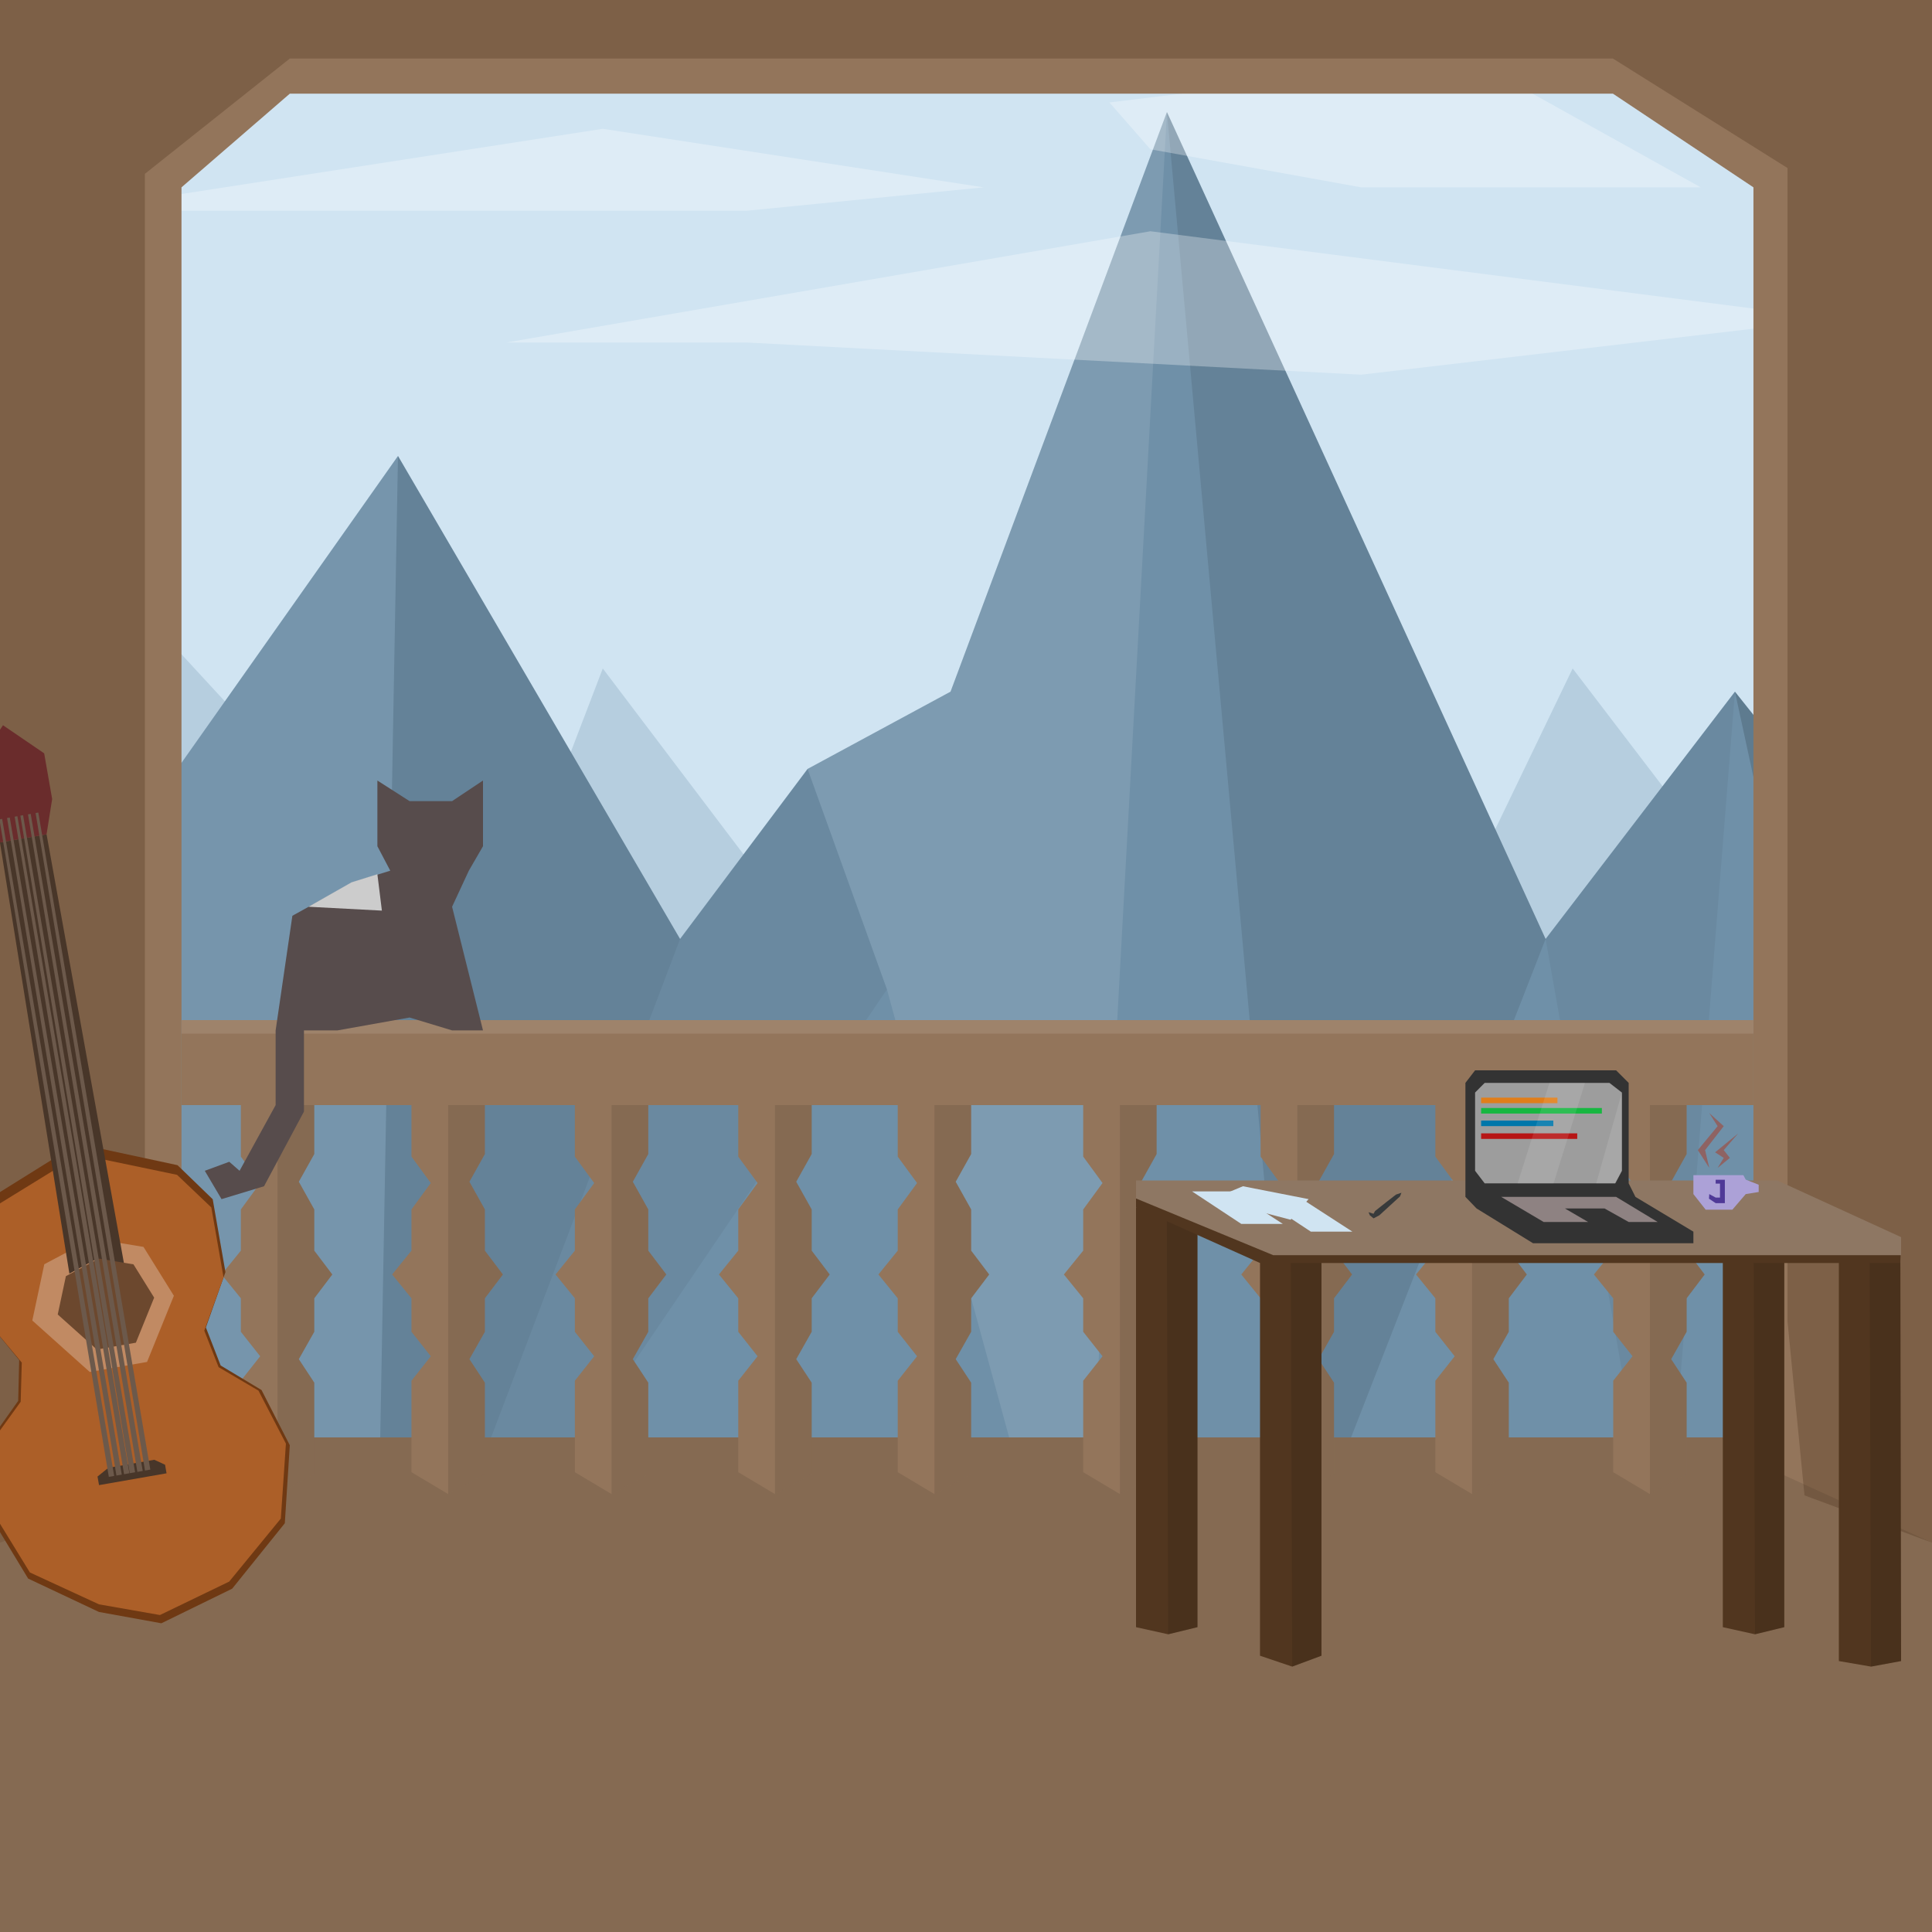 <?xml version="1.0" encoding="UTF-8" standalone="no"?><!-- Generator: Gravit.io --><svg xmlns="http://www.w3.org/2000/svg" xmlns:xlink="http://www.w3.org/1999/xlink" style="isolation:isolate" viewBox="0 0 1000 1000" width="1000pt" height="1000pt"><rect x="0" y="0" width="1000" height="1000" fill="#808080" stroke="none"/><defs><clipPath id="_clipPath_O0S5hZqrXoP3kAbob6k0bgDUa1iom2sz"><rect width="1000" height="1000"/></clipPath></defs><g clip-path="url(#_clipPath_O0S5hZqrXoP3kAbob6k0bgDUa1iom2sz)"><rect x="0" y="0" width="1000" height="1000" transform="matrix(1,0,0,1,0,0)" fill="rgb(208,228,242)"/><path d=" M 0 358 L 62 304 L 250 508 L 312 346 L 418 486 L 604 358 L 736 508 L 814 346 L 898 456 L 1024 442 L 1000 1000 L 0 1000 L 0 358 L 0 358 Z " fill="rgb(182,206,223)"/><g><path d=" M 0 528 L 206 236 L 352 486 L 418 398 L 492 358 L 604 58 L 800 486 L 898 358 L 1000 486 L 1000 1000 L 0 1000 L 0 528 L 0 528 Z " fill="rgb(111,144,168)"/><path d=" M 193.939 903.03 L 0 528 L 206 236 L 193.939 903.03 L 193.939 903.03 Z " fill="rgb(255,255,255)" fill-opacity="0.05"/><path d=" M 352 486 L 206 236 L 193.939 903.03 L 352 486 L 352 486 Z " fill="rgb(0,0,0)" fill-opacity="0.1"/><path d=" M 418 398 L 352 486 L 193.939 903.03 L 459.091 512.121 L 418 398 L 418 398 Z " fill="rgb(0,0,0)" fill-opacity="0.05"/><path d=" M 492 358 L 418 398 L 459.091 512.121 L 559.091 878.788 L 604 58 L 492 358 L 492 358 Z " fill="rgb(255,255,255)" fill-opacity="0.1"/><path d=" M 604 58 L 672.727 812.121 L 800 486 L 604 58 L 604 58 Z " fill="rgb(0,0,0)" fill-opacity="0.1"/><path d=" M 898 358 L 800 486 L 860.606 828.788 L 898 358 L 898 358 Z " fill="rgb(0,0,0)" fill-opacity="0.05"/><path d=" M 1000 486 L 898 358 L 1000 828.788 L 1000 486 L 1000 486 Z " fill="rgb(0,0,0)" fill-opacity="0.15"/></g><rect x="0" y="744" width="1000" height="256" transform="matrix(1,0,0,1,0,0)" fill="rgb(133,106,82)"/><path d=" M 37.879 109.091 L 312 66.667 L 509.091 96.97 L 386.364 109.091 L 37.879 109.091 L 37.879 109.091 Z " fill="rgb(255,255,255)" fill-opacity="0.3"/><path d=" M 262.121 177.273 L 595.455 119.697 L 950 165.152 L 704.545 193.939 L 386.364 177.273 L 262.121 177.273 L 262.121 177.273 Z " fill="rgb(255,255,255)" fill-opacity="0.3"/><path d=" M 574.242 53.03 L 760.606 30.303 L 880.303 96.97 L 704.545 96.97 L 595.455 77.273 L 574.242 53.03 L 574.242 53.03 Z " fill="rgb(255,255,255)" fill-opacity="0.3"/><path d=" M 921.212 40.909 L 983.333 18.182 L 1000 53.03 L 921.212 40.909 L 921.212 40.909 Z " fill="rgb(255,255,255)" fill-opacity="0.3"/><path d=" M 80 762 L 93.939 743.939 L 93.939 96.97 L 150 48.485 L 834.848 48.485 L 907.576 96.97 L 907.576 743.939 L 920 762 L 1000 798.485 L 1000 0 L 182 0 L 0 0 L 0 798.485 L 80 762 L 80 762 Z " fill="rgb(147,117,91)"/><path d=" M 62 774 L 75 684 L 75 89.97 L 150 30.303 L 834.848 30.303 L 925.212 86.97 L 925.212 684 L 934 774 L 1000 798.485 L 1000 0 L 182 0 L 0 0 L 0 798.485 L 62 774 L 62 774 Z " fill="rgb(74,48,25)" fill-opacity="0.3"/><g><g><path d=" M 124.667 548 L 124.667 598.667 L 134.667 612.333 L 124.667 626 L 124.667 647.333 L 114.667 659.667 L 124.667 672 L 124.667 689.333 L 134.667 702 L 124.667 714.667 L 124.667 762 L 143.667 773.333 L 162.667 763 L 162.667 715.667 L 154.667 703.5 L 162.667 689.333 L 162.667 672 L 172 659.667 L 162.667 647.333 L 162.667 626 L 154.667 611.667 L 162.667 597.333 L 162.667 548 L 124.667 548 L 124.667 548 Z " fill="rgb(147,117,91)"/><path d=" M 143.667 548 L 143.667 773.333 L 162.667 763 L 162.667 715.667 L 154.667 703.5 L 162.667 689.333 L 162.667 672 L 172 659.667 L 162.667 647.333 L 162.667 626 L 154.667 611.667 L 162.667 597.333 L 162.667 548 L 143.667 548 L 143.667 548 Z " fill="rgb(0,0,0)" fill-opacity="0.1"/></g><g><path d=" M 212.97 548 L 212.97 598.667 L 222.97 612.333 L 212.97 626 L 212.97 647.333 L 202.97 659.667 L 212.97 672 L 212.97 689.333 L 222.97 702 L 212.97 714.667 L 212.97 762 L 231.97 773.333 L 250.97 763 L 250.97 715.667 L 242.97 703.5 L 250.97 689.333 L 250.97 672 L 260.303 659.667 L 250.97 647.333 L 250.97 626 L 242.97 611.667 L 250.97 597.333 L 250.97 548 L 212.97 548 L 212.97 548 Z " fill="rgb(147,117,91)"/><path d=" M 231.97 548 L 231.97 773.333 L 250.97 763 L 250.97 715.667 L 242.97 703.5 L 250.97 689.333 L 250.97 672 L 260.303 659.667 L 250.97 647.333 L 250.97 626 L 242.97 611.667 L 250.97 597.333 L 250.97 548 L 231.97 548 L 231.97 548 Z " fill="rgb(0,0,0)" fill-opacity="0.1"/></g><g><path d=" M 382.121 548 L 382.121 598.667 L 392.121 612.333 L 382.121 626 L 382.121 647.333 L 372.121 659.667 L 382.121 672 L 382.121 689.333 L 392.121 702 L 382.121 714.667 L 382.121 762 L 401.121 773.333 L 420.121 763 L 420.121 715.667 L 412.121 703.5 L 420.121 689.333 L 420.121 672 L 429.455 659.667 L 420.121 647.333 L 420.121 626 L 412.121 611.667 L 420.121 597.333 L 420.121 548 L 382.121 548 L 382.121 548 Z " fill="rgb(147,117,91)"/><path d=" M 401.121 548 L 401.121 773.333 L 420.121 763 L 420.121 715.667 L 412.121 703.5 L 420.121 689.333 L 420.121 672 L 429.455 659.667 L 420.121 647.333 L 420.121 626 L 412.121 611.667 L 420.121 597.333 L 420.121 548 L 401.121 548 L 401.121 548 Z " fill="rgb(0,0,0)" fill-opacity="0.1"/></g><g><path d=" M 560.667 548 L 560.667 598.667 L 570.667 612.333 L 560.667 626 L 560.667 647.333 L 550.667 659.667 L 560.667 672 L 560.667 689.333 L 570.667 702 L 560.667 714.667 L 560.667 762 L 579.667 773.333 L 598.667 763 L 598.667 715.667 L 590.667 703.5 L 598.667 689.333 L 598.667 672 L 608 659.667 L 598.667 647.333 L 598.667 626 L 590.667 611.667 L 598.667 597.333 L 598.667 548 L 560.667 548 L 560.667 548 Z " fill="rgb(147,117,91)"/><path d=" M 579.667 548 L 579.667 773.333 L 598.667 763 L 598.667 715.667 L 590.667 703.5 L 598.667 689.333 L 598.667 672 L 608 659.667 L 598.667 647.333 L 598.667 626 L 590.667 611.667 L 598.667 597.333 L 598.667 548 L 579.667 548 L 579.667 548 Z " fill="rgb(0,0,0)" fill-opacity="0.1"/></g><g><path d=" M 742.939 548 L 742.939 598.667 L 752.939 612.333 L 742.939 626 L 742.939 647.333 L 732.939 659.667 L 742.939 672 L 742.939 689.333 L 752.939 702 L 742.939 714.667 L 742.939 762 L 761.939 773.333 L 780.939 763 L 780.939 715.667 L 772.939 703.5 L 780.939 689.333 L 780.939 672 L 790.273 659.667 L 780.939 647.333 L 780.939 626 L 772.939 611.667 L 780.939 597.333 L 780.939 548 L 742.939 548 L 742.939 548 Z " fill="rgb(147,117,91)"/><path d=" M 761.939 548 L 761.939 773.333 L 780.939 763 L 780.939 715.667 L 772.939 703.5 L 780.939 689.333 L 780.939 672 L 790.273 659.667 L 780.939 647.333 L 780.939 626 L 772.939 611.667 L 780.939 597.333 L 780.939 548 L 761.939 548 L 761.939 548 Z " fill="rgb(0,0,0)" fill-opacity="0.1"/></g><g><path d=" M 835 548 L 835 598.667 L 845 612.333 L 835 626 L 835 647.333 L 825 659.667 L 835 672 L 835 689.333 L 845 702 L 835 714.667 L 835 762 L 854 773.333 L 873 763 L 873 715.667 L 865 703.5 L 873 689.333 L 873 672 L 882.333 659.667 L 873 647.333 L 873 626 L 865 611.667 L 873 597.333 L 873 548 L 835 548 L 835 548 Z " fill="rgb(147,117,91)"/><path d=" M 854 548 L 854 773.333 L 873 763 L 873 715.667 L 865 703.5 L 873 689.333 L 873 672 L 882.333 659.667 L 873 647.333 L 873 626 L 865 611.667 L 873 597.333 L 873 548 L 854 548 L 854 548 Z " fill="rgb(0,0,0)" fill-opacity="0.1"/></g><g><path d=" M 464.667 548 L 464.667 598.667 L 474.667 612.333 L 464.667 626 L 464.667 647.333 L 454.667 659.667 L 464.667 672 L 464.667 689.333 L 474.667 702 L 464.667 714.667 L 464.667 762 L 483.667 773.333 L 502.667 763 L 502.667 715.667 L 494.667 703.5 L 502.667 689.333 L 502.667 672 L 512 659.667 L 502.667 647.333 L 502.667 626 L 494.667 611.667 L 502.667 597.333 L 502.667 548 L 464.667 548 L 464.667 548 Z " fill="rgb(147,117,91)"/><path d=" M 483.667 548 L 483.667 773.333 L 502.667 763 L 502.667 715.667 L 494.667 703.5 L 502.667 689.333 L 502.667 672 L 512 659.667 L 502.667 647.333 L 502.667 626 L 494.667 611.667 L 502.667 597.333 L 502.667 548 L 483.667 548 L 483.667 548 Z " fill="rgb(0,0,0)" fill-opacity="0.1"/></g><g><path d=" M 297.545 548 L 297.545 598.667 L 307.545 612.333 L 297.545 626 L 297.545 647.333 L 287.545 659.667 L 297.545 672 L 297.545 689.333 L 307.545 702 L 297.545 714.667 L 297.545 762 L 316.545 773.333 L 335.545 763 L 335.545 715.667 L 327.545 703.5 L 335.545 689.333 L 335.545 672 L 344.879 659.667 L 335.545 647.333 L 335.545 626 L 327.545 611.667 L 335.545 597.333 L 335.545 548 L 297.545 548 L 297.545 548 Z " fill="rgb(147,117,91)"/><path d=" M 316.545 548 L 316.545 773.333 L 335.545 763 L 335.545 715.667 L 327.545 703.5 L 335.545 689.333 L 335.545 672 L 344.879 659.667 L 335.545 647.333 L 335.545 626 L 327.545 611.667 L 335.545 597.333 L 335.545 548 L 316.545 548 L 316.545 548 Z " fill="rgb(0,0,0)" fill-opacity="0.1"/></g><g><path d=" M 652.485 548 L 652.485 598.667 L 662.485 612.333 L 652.485 626 L 652.485 647.333 L 642.485 659.667 L 652.485 672 L 652.485 689.333 L 662.485 702 L 652.485 714.667 L 652.485 762 L 671.485 773.333 L 690.485 763 L 690.485 715.667 L 682.485 703.5 L 690.485 689.333 L 690.485 672 L 699.818 659.667 L 690.485 647.333 L 690.485 626 L 682.485 611.667 L 690.485 597.333 L 690.485 548 L 652.485 548 L 652.485 548 Z " fill="rgb(147,117,91)"/><path d=" M 671.485 548 L 671.485 773.333 L 690.485 763 L 690.485 715.667 L 682.485 703.5 L 690.485 689.333 L 690.485 672 L 699.818 659.667 L 690.485 647.333 L 690.485 626 L 682.485 611.667 L 690.485 597.333 L 690.485 548 L 671.485 548 L 671.485 548 Z " fill="rgb(0,0,0)" fill-opacity="0.1"/></g><g><path d=" M 93.939 528 L 907.576 528 L 907.576 572 L 93.939 572 L 93.939 528 L 93.939 528 Z " fill="rgb(147,117,91)"/><path d=" M 93.939 528 L 907.576 528 L 907.576 535 L 93.939 535 L 93.939 528 L 93.939 528 Z " fill="rgb(255,255,255)" fill-opacity="0.1"/></g></g><g><path d=" M 142.667 533.333 L 151.333 474 L 182.667 456.667 L 202 450.667 L 195.333 438 L 195.333 404 L 212 414.667 L 234 414.667 L 250 404 L 250 438 L 242.667 450.667 L 234 469.333 L 250 533.333 L 234 533.333 L 212 526.667 L 174.667 533.333 L 157.333 533.333 L 157.333 575.333 L 136.667 614 L 114.667 620.667 L 106 606 L 118.667 601.333 L 124 606 L 142.667 572 L 142.667 533.333 L 142.667 533.333 Z " fill="rgb(87,76,76)"/><path d=" M 197.667 471.333 L 159.667 469.333 L 182 456.667 L 195.333 452.5 L 197.667 471.333 L 197.667 471.333 Z " fill="rgb(204,204,204)"/></g><g><g><path d=" M 588 842.221 L 588 624.939 L 603.909 624.939 L 619.818 624.939 L 619.818 842.221 L 604.667 845.909 L 588 842.221 L 588 842.221 Z " fill="rgb(81,54,31)"/><path d=" M 603.909 624.939 L 619.818 624.939 L 619.818 842.221 L 604.667 845.909 L 603.909 624.939 L 603.909 624.939 Z " fill="rgb(0,0,0)" fill-opacity="0.1"/><path d=" M 652.182 857 L 652.182 645 L 668.091 645 L 684 645 L 684 857 L 668.848 862.636 L 652.182 857 L 652.182 857 Z " fill="rgb(81,54,31)"/><path d=" M 668.091 645 L 684 645 L 684 857 L 668.848 862.636 L 668.091 645 L 668.091 645 Z " fill="rgb(0,0,0)" fill-opacity="0.1"/><path d=" M 891.727 842.221 L 891.727 631 L 907.636 631 L 923.545 631 L 923.545 842.221 L 908.394 845.909 L 891.727 842.221 L 891.727 842.221 Z " fill="rgb(81,54,31)"/><path d=" M 907.636 631 L 923.545 631 L 923.545 842.221 L 908.394 845.909 L 907.636 631 L 907.636 631 Z " fill="rgb(0,0,0)" fill-opacity="0.1"/><path d=" M 951.788 859.765 L 951.788 645 L 967.697 645 L 983.606 645 L 984 859.765 L 968.455 862.636 L 951.788 859.765 L 951.788 859.765 Z " fill="rgb(81,54,31)"/><path d=" M 967.697 645 L 983.606 645 L 984 859.765 L 968.455 862.636 L 967.697 645 L 967.697 645 Z " fill="rgb(0,0,0)" fill-opacity="0.1"/><path d=" M 588 616.333 L 588 624.939 L 652.182 653.727 L 983.545 653.727 L 984 645 L 919.909 616.333 L 588 616.333 L 588 616.333 Z " fill="rgb(81,54,31)"/><path d=" M 588 620.333 L 588 611 L 919.909 611 L 984 640.333 L 984 649.667 L 659 649.667 L 588 620.333 L 588 620.333 Z " fill="rgb(142,119,99)"/></g><g><path d=" M 763.5 554 L 758.5 560.5 L 758.5 612.5 L 758.5 619.5 L 764.273 625.5 L 793.5 643.5 L 876.5 643.5 L 876.5 637.5 L 846.5 619.5 L 843 612.5 L 843 560.5 L 836.5 554 L 763.5 554 L 763.5 554 Z " fill="rgb(51,51,51)"/><path d=" M 763.5 565.5 L 763.5 606 L 768.467 612.5 L 836.023 612.5 L 839.5 606 L 839.5 565.5 L 833.042 560.5 L 768.467 560.5 L 763.5 565.5 L 763.5 565.5 Z " fill="rgb(157,157,157)"/><path d=" M 766.625 568.125 L 766.625 571 L 806.125 571 L 806.125 568.125 L 766.625 568.125 L 766.625 568.125 Z " fill="rgb(225,126,26)"/><path d=" M 766.625 573.5 L 766.625 576.375 L 829.125 576.375 L 829.125 573.5 L 766.625 573.5 L 766.625 573.5 Z " fill="rgb(23,183,65)"/><path d=" M 766.625 580 L 766.625 582.875 L 804 582.875 L 804 580 L 766.625 580 L 766.625 580 Z " fill="rgb(0,119,170)"/><path d=" M 766.625 586.625 L 766.625 589.5 L 816.375 589.5 L 816.375 586.625 L 766.625 586.625 L 766.625 586.625 Z " fill="rgb(183,21,21)"/><path d=" M 777 619.5 L 836.5 619.5 L 858 632.5 L 843 632.5 L 830.5 625.5 L 810 625.5 L 822 632.5 L 799 632.5" fill="rgb(142,130,130)"/></g><path d=" M 839.438 565.625 L 826.188 612.5 L 836.25 612.5 L 839.438 606.125 L 839.438 565.625 Z " fill="rgb(255,255,255)" fill-opacity="0.1"/><path d=" M 802 560.5 L 785.5 612.5 L 804.125 612.5 L 820.375 560.5 L 802 560.5 Z " fill="rgb(255,255,255)" fill-opacity="0.1"/><g><path d=" M 902.365 608.258 L 876.5 608.258 L 876.5 610.563 L 876.5 618.056 L 882.84 626.125 L 896.673 626.125 L 903.589 618.056 L 910.29 616.975 L 910.29 613.229 L 903.589 610.563 L 902.365 608.258 L 902.365 608.258 Z " fill="rgb(172,161,215)"/><path d=" M 888.027 610.635 L 888.027 612.652 L 890.261 612.652 L 890.261 619.857 L 888.027 619.857 L 884.713 618.056 L 884.569 620.433 L 888.027 622.739 L 892.782 622.739 L 892.782 610.635 L 888.027 610.635 L 888.027 610.635 Z " fill="rgb(79,57,151)"/><path d=" M 884.713 604.511 L 878.805 595.289 L 889.036 582.897 L 884.713 576.125 L 892.206 582.897 L 882.552 595.289 L 884.713 604.511 L 884.713 604.511 Z " fill="rgb(142,99,99)"/><path d=" M 889.036 604.511 L 892.206 599.324 L 887.739 596.442 L 899.699 586.644 L 892.206 595.289 L 895.376 599.324 L 889.036 604.511 L 889.036 604.511 Z " fill="rgb(142,99,99)"/></g><path d=" M 678.5 637.5 L 653 620.667 L 674 620.667 L 700 637.5 L 678.5 637.5 L 678.5 637.5 Z " fill="rgb(208,228,242)"/><path d=" M 642.5 633.5 L 617 616.667 L 638 616.667 L 664 633.5 L 642.5 633.5 L 642.5 633.5 Z " fill="rgb(208,228,242)"/><path d=" M 722.563 618.313 L 717.5 622.25 L 711.721 626.839 L 710.938 628.25 L 708.375 627.438 L 709 629 L 710.938 630.625 L 714 629 L 724.625 619.271 L 725.375 617.375 L 722.563 618.313 L 722.563 618.313 Z " fill="rgb(55,58,59)"/><path d=" M 627.333 620.667 L 668 631.333 L 677.333 620.667 L 643.333 614 L 627.333 620.667 L 627.333 620.667 Z " fill="rgb(208,228,242)"/></g><g><path d=" M 120.175 822.298 L 147.42 788.436 L 150 748.056 L 135.37 719.481 L 114.211 706.774 L 106.571 687.098 L 116.69 658.436 L 110.099 620.717 L 91.892 603.098 L 40.151 591.968 L -4.749 619.985 L -15.902 642.735 L -9.311 680.454 L 9.929 703.986 L 9.414 725.087 L -3.853 743.81 L -10.254 776.059 L 14.562 817.067 L 51.22 834.348 L 83.529 840.207 L 120.175 822.298 L 120.175 822.298 Z " fill="rgb(111,57,19)"/><path d=" M 118.639 818.624 L 145.355 786.01 L 147.994 747.204 L 133.784 719.791 L 113.149 707.644 L 105.741 688.761 L 115.711 661.192 L 109.382 624.97 L 91.645 608.094 L 41.127 597.552 L -2.822 624.602 L -13.785 646.493 L -7.455 682.715 L 11.274 705.269 L 10.709 725.544 L -2.308 743.573 L -8.655 774.577 L 15.469 813.906 L 51.235 830.403 L 82.783 835.938 L 118.639 818.624 L 118.639 818.624 Z " fill="rgb(172,95,40)"/><path d=" M 46.442 710.122 L 16.723 683.496 L 22.935 654.366 L 48.054 641.034 L 74.277 645.394 L 89.999 670.691 L 76.112 704.938 L 46.442 710.122 L 46.442 710.122 Z " fill="rgb(193,138,99)"/><path d=" M -0.036 436.059 L 35.911 659.202 L 49.827 651.695 L 64.232 654.253 L 24.098 431.842 L -0.036 436.059 L -0.036 436.059 Z " fill="rgb(72,54,41)"/><path d=" M -0.036 436.059 L -7.974 419.681 L -12.105 396.039 L 1.543 375.381 L 22.865 389.928 L 26.996 413.57 L 24.098 431.842 L -0.036 436.059 L -0.036 436.059 Z " fill="rgb(106,44,44)"/><path d=" M 50.124 698.509 L 29.882 680.373 L 34.113 660.531 L 51.222 651.451 L 69.083 654.42 L 79.792 671.651 L 70.333 694.977 L 50.124 698.509 L 50.124 698.509 Z " fill="rgb(108,72,46)"/><path d=" M 56.094 759.728 L 50.475 764.245 L 51.253 768.695 L 86.208 762.587 L 85.43 758.137 L 79.861 755.575 L 56.094 759.728 L 56.094 759.728 Z " fill="rgb(72,54,41)"/><path d=" M 1.114 423.845 L -0.293 424.091 L 56.328 764.425 L 59.093 763.942 L 1.114 423.845 L 1.114 423.845 Z " fill="rgb(108,89,75)"/><path d=" M 5.054 423.157 L 3.647 423.403 L 60.269 763.736 L 63.034 763.253 L 5.054 423.157 L 5.054 423.157 Z " fill="rgb(108,89,75)"/><path d=" M 8.994 422.468 L 7.587 422.714 L 64.209 763.048 L 66.974 762.564 L 8.994 422.468 L 8.994 422.468 Z " fill="rgb(108,89,75)"/><path d=" M 11.949 421.952 L 10.543 422.198 L 67.164 762.531 L 69.929 762.048 L 11.949 421.952 L 11.949 421.952 Z " fill="rgb(108,89,75)"/><path d=" M 15.89 421.263 L 14.483 421.509 L 71.105 761.843 L 73.87 761.359 L 15.89 421.263 L 15.89 421.263 Z " fill="rgb(108,89,75)"/><path d=" M 19.83 420.575 L 18.423 420.821 L 75.045 761.154 L 77.81 760.671 L 19.83 420.575 L 19.83 420.575 Z " fill="rgb(108,89,75)"/></g></g></svg>
